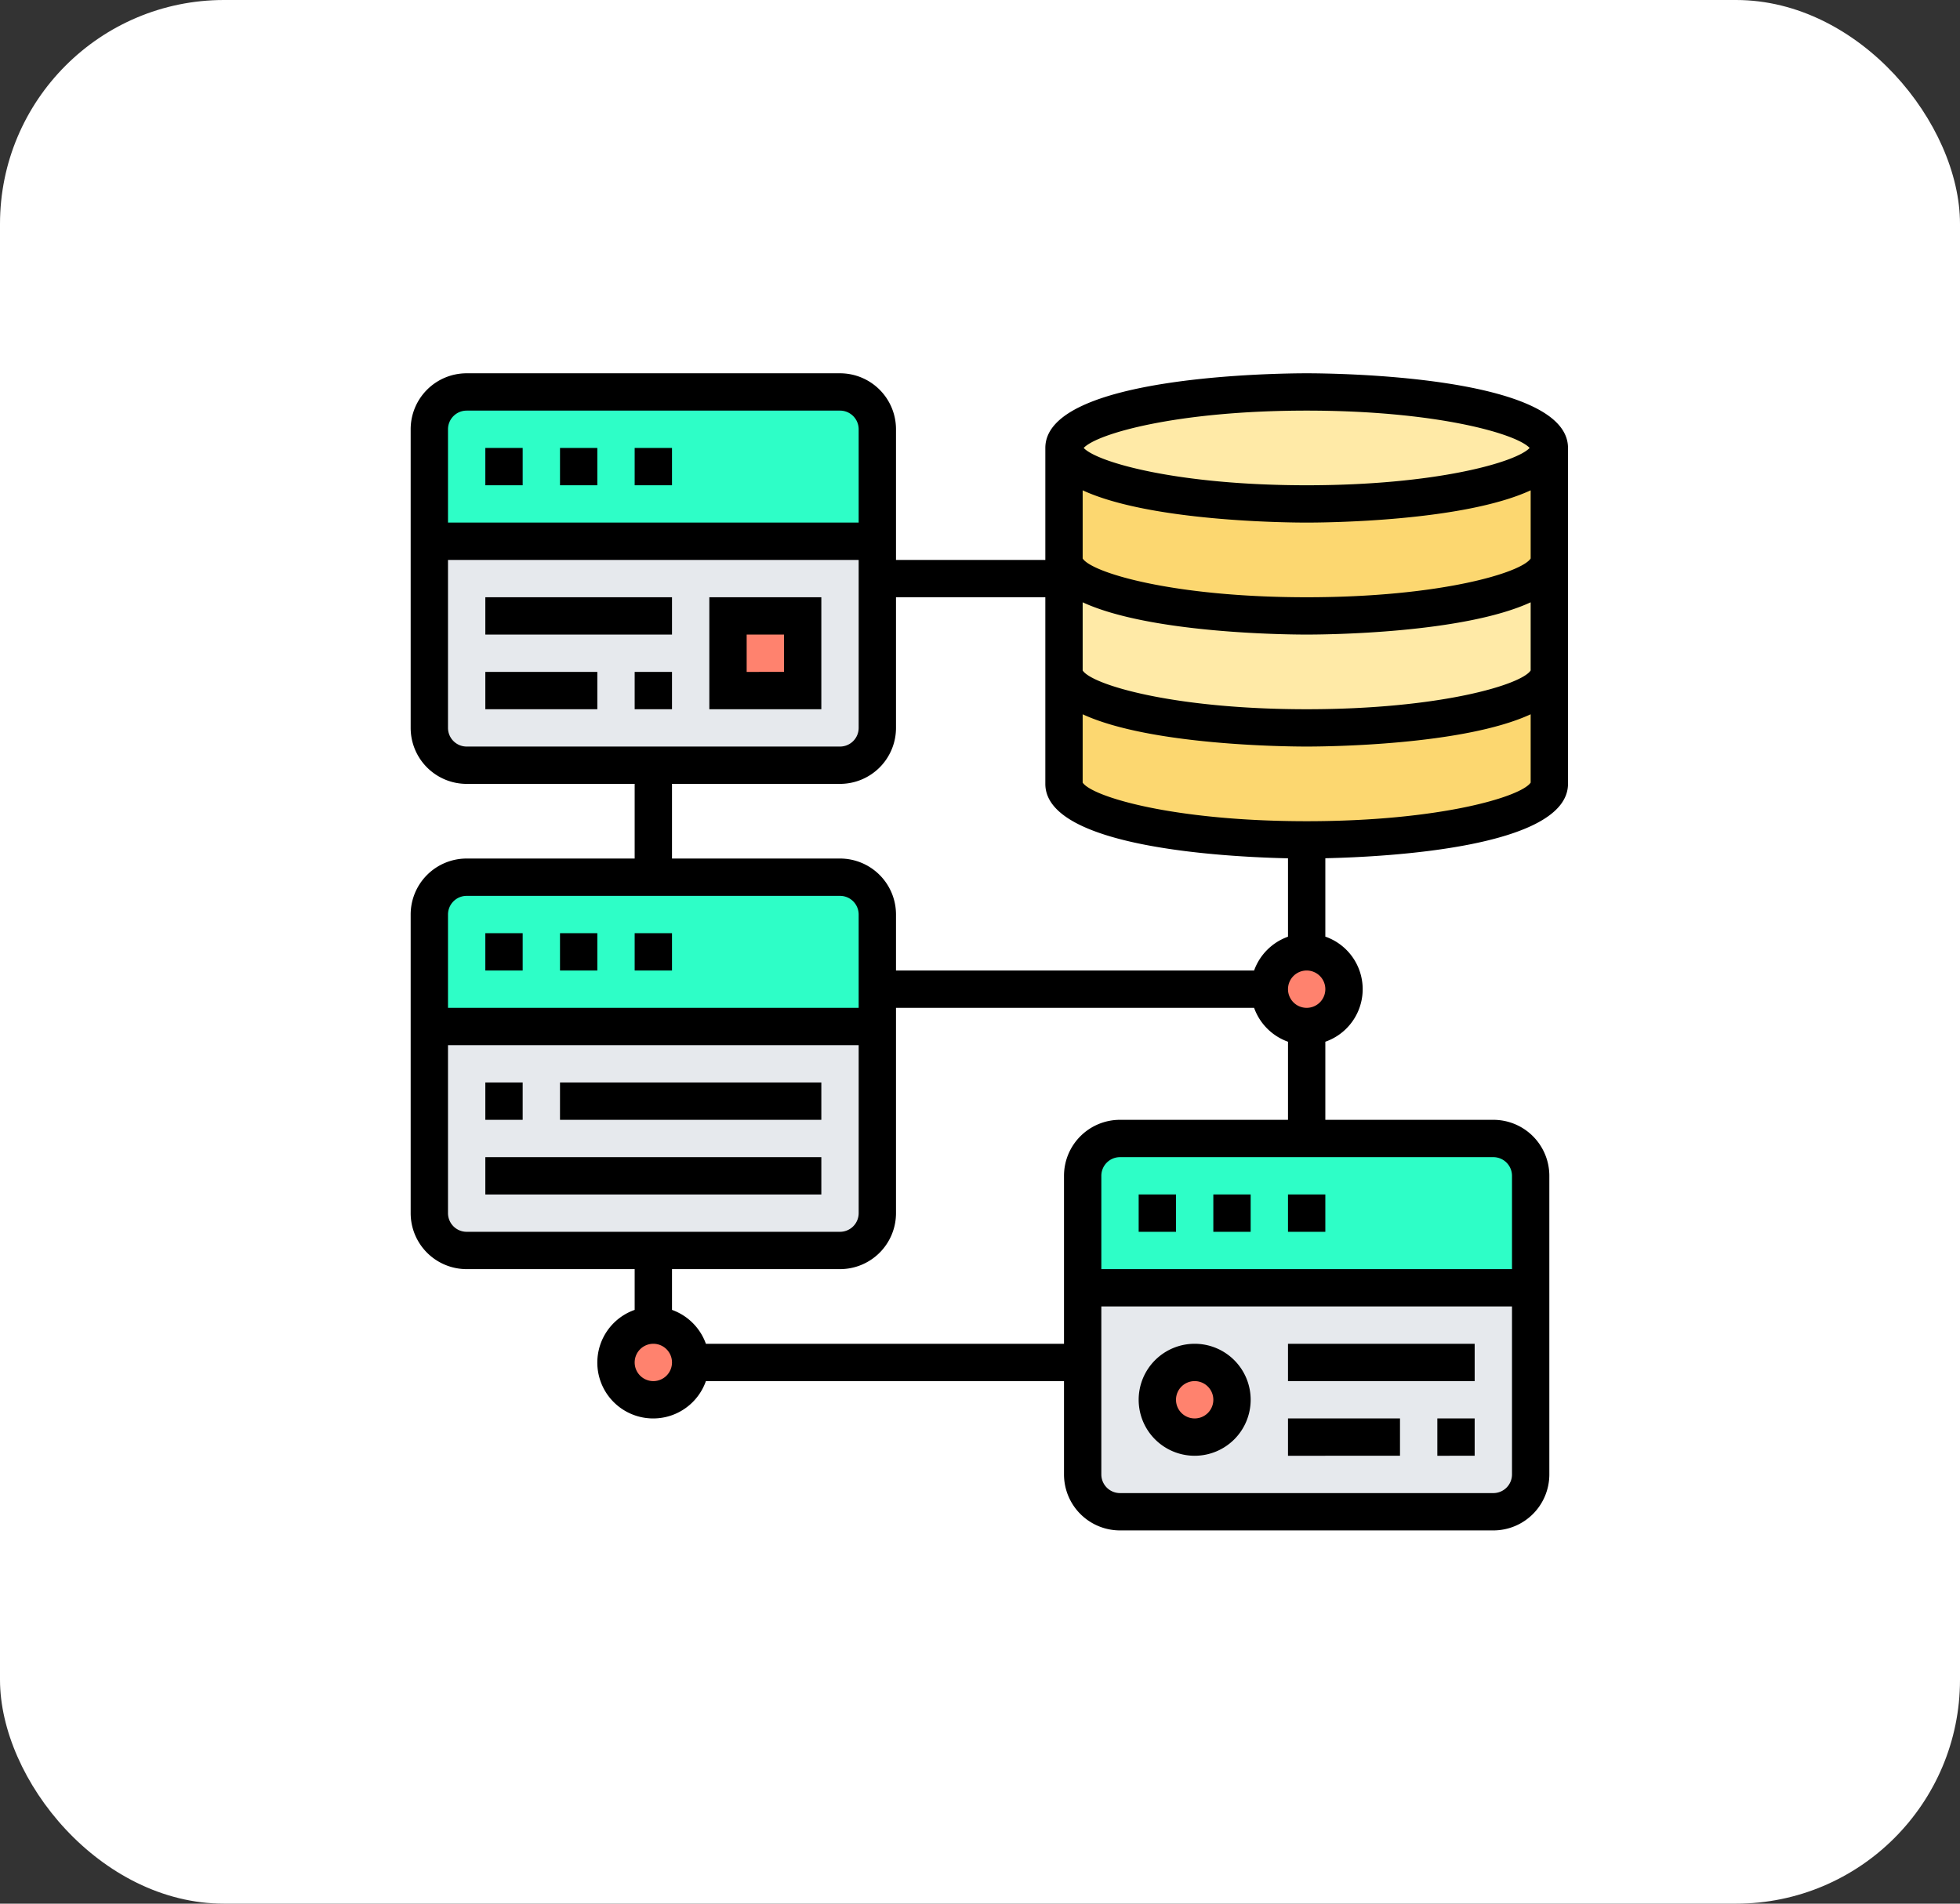 <svg xmlns="http://www.w3.org/2000/svg" width="105" height="102" viewBox="0 0 105 102">
  <rect x="0" y="0" width="105" height="102" fill="#333333" stroke="none"/>
  <g id="Grupo_1070748" data-name="Grupo 1070748" transform="translate(-342 -536.015)">
    <g id="Grupo_114051" data-name="Grupo 114051" transform="translate(342 536.381)">
      <g id="Grupo_110668" data-name="Grupo 110668">
        <rect id="Rectángulo_37257" data-name="Rectángulo 37257" width="105" height="102" rx="12" transform="translate(0 -0.366)" fill="#fff"/>
      </g>
    </g>
    <g id="Grupo_1070447" data-name="Grupo 1070447" transform="translate(363 555.016)">
      <g id="Grupo_1070433" data-name="Grupo 1070433">
        <path id="Trazado_817220" data-name="Trazado 817220" d="M2,20V10H26V20a2.006,2.006,0,0,1-2,2H4A2.006,2.006,0,0,1,2,20Z" fill="#e6e9ed"/>
      </g>
      <g id="Grupo_1070434" data-name="Grupo 1070434">
        <path id="Trazado_817221" data-name="Trazado 817221" d="M26,36V46a2.006,2.006,0,0,1-2,2H4a2.006,2.006,0,0,1-2-2V36Z" fill="#e6e9ed"/>
      </g>
      <g id="Grupo_1070435" data-name="Grupo 1070435">
        <path id="Trazado_817222" data-name="Trazado 817222" d="M61,50V60a2.006,2.006,0,0,1-2,2H39a2.006,2.006,0,0,1-2-2V50Z" fill="#e6e9ed"/>
      </g>
      <g id="Grupo_1070436" data-name="Grupo 1070436">
        <path id="Trazado_817223" data-name="Trazado 817223" d="M2,10V4A2.006,2.006,0,0,1,4,2H24a2.006,2.006,0,0,1,2,2v6Z" fill="#2efec7"/>
      </g>
      <g id="Grupo_1070437" data-name="Grupo 1070437">
        <path id="Trazado_817224" data-name="Trazado 817224" d="M26,34v2H2V30a2.006,2.006,0,0,1,2-2H24a2.006,2.006,0,0,1,2,2Z" fill="#2efec7"/>
      </g>
      <g id="Grupo_1070438" data-name="Grupo 1070438">
        <path id="Trazado_817225" data-name="Trazado 817225" d="M37,50V44a2.006,2.006,0,0,1,2-2H59a2.006,2.006,0,0,1,2,2v6Z" fill="#2efec7"/>
      </g>
      <g id="Grupo_1070439" data-name="Grupo 1070439">
        <path id="Trazado_817226" data-name="Trazado 817226" d="M18,14h4v4H18Z" fill="#ff826e"/>
      </g>
      <g id="Grupo_1070440" data-name="Grupo 1070440">
        <circle id="Elipse_9235" data-name="Elipse 9235" cx="2" cy="2" r="2" transform="translate(41 54)" fill="#ff826e"/>
      </g>
      <g id="Grupo_1070441" data-name="Grupo 1070441">
        <path id="Trazado_817227" data-name="Trazado 817227" d="M62,17v6c0,1.66-5.82,3-13,3s-13-1.34-13-3V17c0,1.66,5.82,3,13,3S62,18.66,62,17Z" fill="#fcd770"/>
      </g>
      <g id="Grupo_1070442" data-name="Grupo 1070442">
        <path id="Trazado_817228" data-name="Trazado 817228" d="M62,5v6c0,1.66-5.82,3-13,3s-13-1.34-13-3V5c0,1.66,5.82,3,13,3S62,6.66,62,5Z" fill="#fcd770"/>
      </g>
      <g id="Grupo_1070443" data-name="Grupo 1070443">
        <path id="Trazado_817229" data-name="Trazado 817229" d="M36,11c0,1.66,5.82,3,13,3s13-1.34,13-3v6c0,1.66-5.82,3-13,3s-13-1.34-13-3V11Z" fill="#ffeaa7"/>
      </g>
      <g id="Grupo_1070444" data-name="Grupo 1070444">
        <ellipse id="Elipse_9236" data-name="Elipse 9236" cx="13" cy="3" rx="13" ry="3" transform="translate(36 2)" fill="#ffeaa7"/>
      </g>
      <g id="Grupo_1070445" data-name="Grupo 1070445">
        <circle id="Elipse_9237" data-name="Elipse 9237" cx="2" cy="2" r="2" transform="translate(12 52)" fill="#ff826e"/>
      </g>
      <g id="Grupo_1070446" data-name="Grupo 1070446">
        <circle id="Elipse_9238" data-name="Elipse 9238" cx="2" cy="2" r="2" transform="translate(47 32)" fill="#ff826e"/>
      </g>
    </g>
    <g id="Grupo_1070448" data-name="Grupo 1070448" transform="translate(363 555.016)">
      <path id="Trazado_817230" data-name="Trazado 817230" d="M49,1c-1.433,0-14,.112-14,4v6H27V4a3,3,0,0,0-3-3H4A3,3,0,0,0,1,4V20a3,3,0,0,0,3,3h9v4H4a3,3,0,0,0-3,3V46a3,3,0,0,0,3,3h9v2.184A2.993,2.993,0,1,0,16.816,55H36v5a3,3,0,0,0,3,3H59a3,3,0,0,0,3-3V44a3,3,0,0,0-3-3H50V36.816a2.982,2.982,0,0,0,0-5.632v-4.2c3.353-.074,13-.581,13-3.988V5C63,1.112,50.433,1,49,1Zm12,9.923C60.515,11.681,56.169,13,49,13s-11.515-1.319-12-2.077V7.271C40.607,8.937,47.927,9,49,9s8.393-.063,12-1.729Zm0,6C60.515,17.681,56.169,19,49,19s-11.515-1.319-12-2.077V13.271C40.607,14.937,47.927,15,49,15s8.393-.063,12-1.729ZM49,3c6.93,0,11.229,1.233,11.945,2C60.229,5.767,55.93,7,49,7S37.771,5.767,37.055,5C37.771,4.233,42.07,3,49,3ZM4,3H24a1,1,0,0,1,1,1V9H3V4A1,1,0,0,1,4,3ZM3,20V11H25v9a1,1,0,0,1-1,1H4A1,1,0,0,1,3,20Zm12,3h9a3,3,0,0,0,3-3V13h8V23c0,3.406,9.647,3.914,13,3.988v4.2A3,3,0,0,0,46.184,33H27V30a3,3,0,0,0-3-3H15ZM4,29H24a1,1,0,0,1,1,1v5H3V30A1,1,0,0,1,4,29ZM3,46V37H25v9a1,1,0,0,1-1,1H4A1,1,0,0,1,3,46Zm11,9a1,1,0,1,1,1-1A1,1,0,0,1,14,55Zm45,6H39a1,1,0,0,1-1-1V51H60v9A1,1,0,0,1,59,61Zm1-17v5H38V44a1,1,0,0,1,1-1H59A1,1,0,0,1,60,44ZM39,41a3,3,0,0,0-3,3v9H16.816A3,3,0,0,0,15,51.184V49h9a3,3,0,0,0,3-3V35H46.184A3,3,0,0,0,48,36.816V41Zm10-6a1,1,0,1,1,1-1A1,1,0,0,1,49,35Zm0-10c-7.14,0-11.485-1.309-12-2.068V19.271C40.607,20.937,47.927,21,49,21s8.393-.063,12-1.729v3.661C60.485,23.691,56.14,25,49,25Z"/>
      <path id="Trazado_817231" data-name="Trazado 817231" d="M13,5h2V7H13Z"/>
      <path id="Trazado_817232" data-name="Trazado 817232" d="M9,5h2V7H9Z"/>
      <path id="Trazado_817233" data-name="Trazado 817233" d="M5,5H7V7H5Z"/>
      <path id="Trazado_817234" data-name="Trazado 817234" d="M13,31h2v2H13Z"/>
      <path id="Trazado_817235" data-name="Trazado 817235" d="M5,31H7v2H5Z"/>
      <path id="Trazado_817236" data-name="Trazado 817236" d="M9,31h2v2H9Z"/>
      <path id="Trazado_817237" data-name="Trazado 817237" d="M44,45h2v2H44Z"/>
      <path id="Trazado_817238" data-name="Trazado 817238" d="M48,45h2v2H48Z"/>
      <path id="Trazado_817239" data-name="Trazado 817239" d="M40,45h2v2H40Z"/>
      <path id="Trazado_817240" data-name="Trazado 817240" d="M43,53a3,3,0,1,0,3,3A3,3,0,0,0,43,53Zm0,4a1,1,0,1,1,1-1A1,1,0,0,1,43,57Z"/>
      <path id="Trazado_817241" data-name="Trazado 817241" d="M48,53H58v2H48Z"/>
      <path id="Trazado_817242" data-name="Trazado 817242" d="M48,57h6v2H48Z"/>
      <path id="Trazado_817243" data-name="Trazado 817243" d="M56,57h2v2H56Z"/>
      <path id="Trazado_817244" data-name="Trazado 817244" d="M5,39H7v2H5Z"/>
      <path id="Trazado_817245" data-name="Trazado 817245" d="M9,39H23v2H9Z"/>
      <path id="Trazado_817246" data-name="Trazado 817246" d="M5,43H23v2H5Z"/>
      <path id="Trazado_817247" data-name="Trazado 817247" d="M17,19h6V13H17Zm2-4h2v2H19Z"/>
      <path id="Trazado_817248" data-name="Trazado 817248" d="M5,13H15v2H5Z"/>
      <path id="Trazado_817249" data-name="Trazado 817249" d="M5,17h6v2H5Z"/>
      <path id="Trazado_817250" data-name="Trazado 817250" d="M13,17h2v2H13Z"/>
    </g>
  </g>
</svg>
